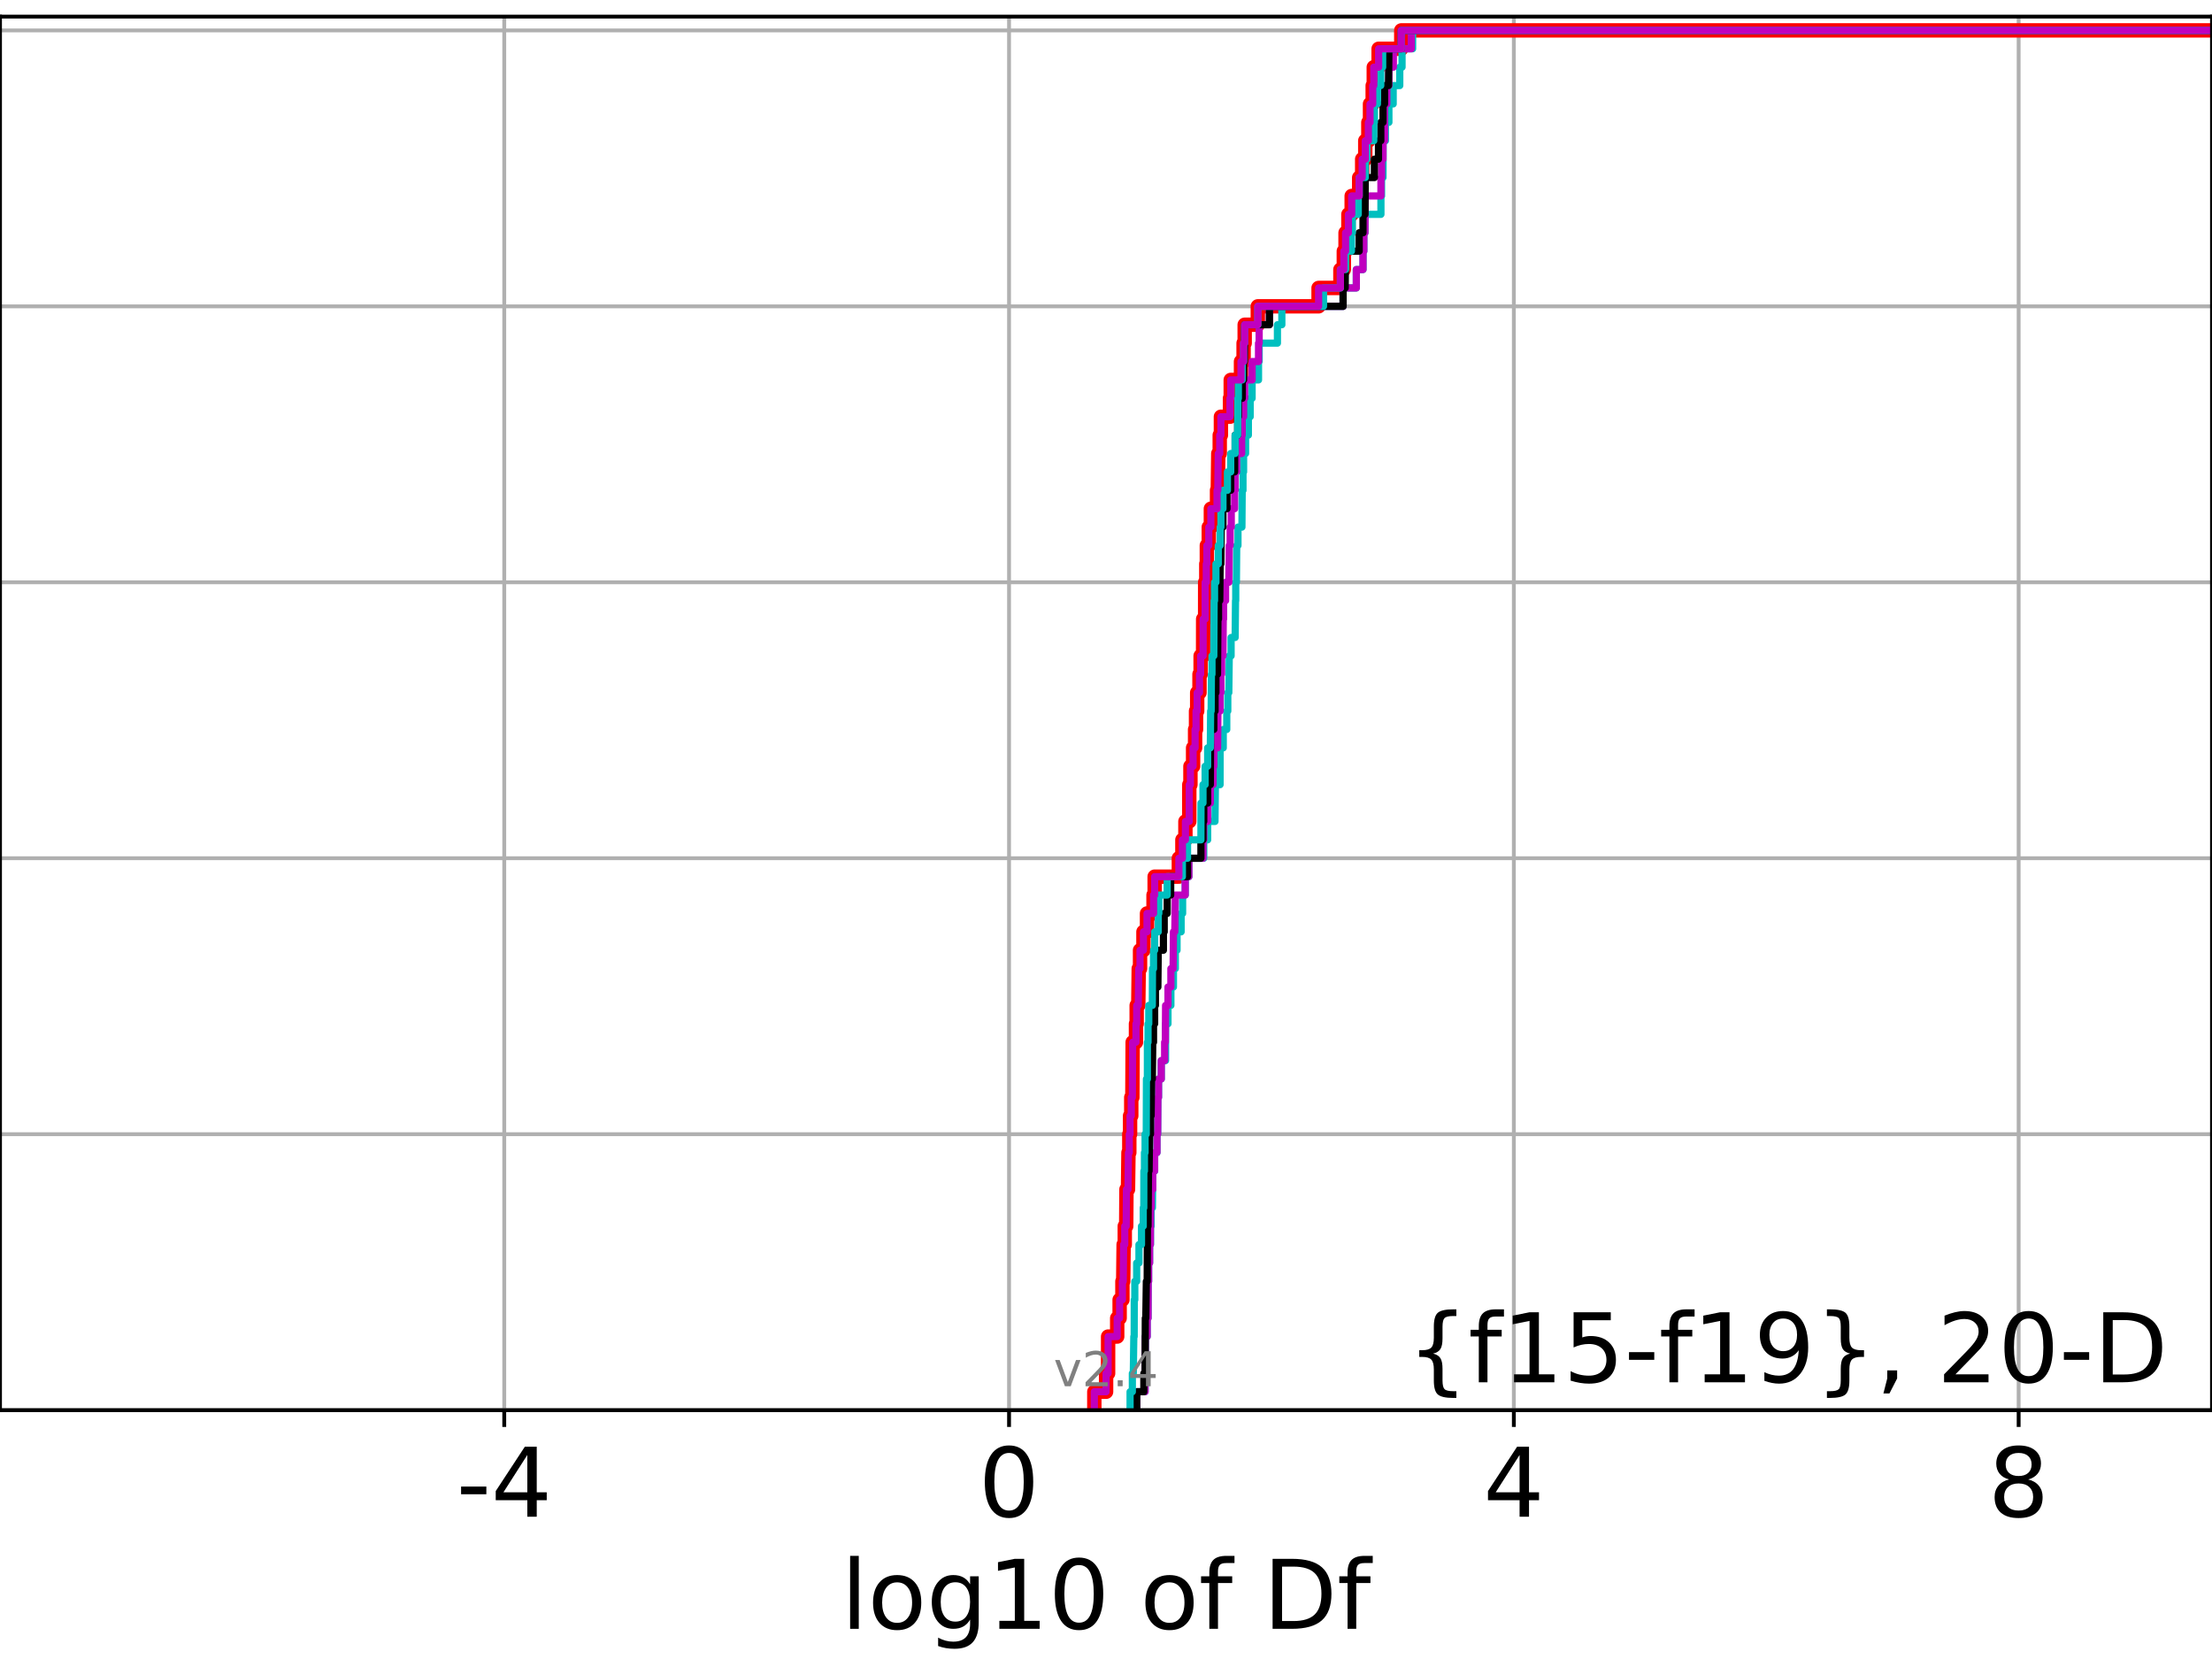 <?xml version="1.0" encoding="utf-8" standalone="no"?>
<!DOCTYPE svg PUBLIC "-//W3C//DTD SVG 1.1//EN"
  "http://www.w3.org/Graphics/SVG/1.1/DTD/svg11.dtd">
<!-- Created with matplotlib (https://matplotlib.org/) -->
<svg height="345.6pt" version="1.1" viewBox="0 0 460.8 345.6" width="460.8pt" xmlns="http://www.w3.org/2000/svg" xmlns:xlink="http://www.w3.org/1999/xlink">
 <defs>
  <style type="text/css">
*{stroke-linecap:butt;stroke-linejoin:round;}
  </style>
 </defs>
 <g id="figure_1">
  <g id="patch_1">
   <path d="M 0 345.6 
L 460.8 345.6 
L 460.8 0 
L 0 0 
z
" style="fill:#ffffff;"/>
  </g>
  <g id="axes_1">
   <g id="patch_2">
    <path d="M 0 293.76 
L 460.8 293.76 
L 460.8 3.456 
L 0 3.456 
z
" style="fill:#ffffff;"/>
   </g>
   <g id="matplotlib.axis_1">
    <g id="xtick_1">
     <g id="line2d_1">
      <path clip-path="url(#p55549464df)" d="M 105.045 293.76 
L 105.045 3.456 
" style="fill:none;stroke:#b0b0b0;stroke-linecap:square;stroke-width:0.8;"/>
     </g>
     <g id="line2d_2">
      <defs>
       <path d="M 0 0 
L 0 3.5 
" id="m885dbdbe79" style="stroke:#000000;stroke-width:0.8;"/>
      </defs>
      <g>
       <use style="stroke:#000000;stroke-width:0.8;" x="105.045" xlink:href="#m885dbdbe79" y="293.76"/>
      </g>
     </g>
     <g id="text_1">
      <!-- -4 -->
      <defs>
       <path d="M 4.891 31.391 
L 31.203 31.391 
L 31.203 23.391 
L 4.891 23.391 
z
" id="DejaVuSans-45"/>
       <path d="M 37.797 64.312 
L 12.891 25.391 
L 37.797 25.391 
z
M 35.203 72.906 
L 47.609 72.906 
L 47.609 25.391 
L 58.016 25.391 
L 58.016 17.188 
L 47.609 17.188 
L 47.609 0 
L 37.797 0 
L 37.797 17.188 
L 4.891 17.188 
L 4.891 26.703 
z
" id="DejaVuSans-52"/>
      </defs>
      <g transform="translate(95.075 315.957)scale(0.2 -0.2)">
       <use xlink:href="#DejaVuSans-45"/>
       <use x="36.084" xlink:href="#DejaVuSans-52"/>
      </g>
     </g>
    </g>
    <g id="xtick_2">
     <g id="line2d_3">
      <path clip-path="url(#p55549464df)" d="M 210.203 293.76 
L 210.203 3.456 
" style="fill:none;stroke:#b0b0b0;stroke-linecap:square;stroke-width:0.8;"/>
     </g>
     <g id="line2d_4">
      <g>
       <use style="stroke:#000000;stroke-width:0.8;" x="210.203" xlink:href="#m885dbdbe79" y="293.76"/>
      </g>
     </g>
     <g id="text_2">
      <!-- 0 -->
      <defs>
       <path d="M 31.781 66.406 
Q 24.172 66.406 20.328 58.906 
Q 16.5 51.422 16.5 36.375 
Q 16.5 21.391 20.328 13.891 
Q 24.172 6.391 31.781 6.391 
Q 39.453 6.391 43.281 13.891 
Q 47.125 21.391 47.125 36.375 
Q 47.125 51.422 43.281 58.906 
Q 39.453 66.406 31.781 66.406 
z
M 31.781 74.219 
Q 44.047 74.219 50.516 64.516 
Q 56.984 54.828 56.984 36.375 
Q 56.984 17.969 50.516 8.266 
Q 44.047 -1.422 31.781 -1.422 
Q 19.531 -1.422 13.062 8.266 
Q 6.594 17.969 6.594 36.375 
Q 6.594 54.828 13.062 64.516 
Q 19.531 74.219 31.781 74.219 
z
" id="DejaVuSans-48"/>
      </defs>
      <g transform="translate(203.841 315.957)scale(0.2 -0.2)">
       <use xlink:href="#DejaVuSans-48"/>
      </g>
     </g>
    </g>
    <g id="xtick_3">
     <g id="line2d_5">
      <path clip-path="url(#p55549464df)" d="M 315.362 293.76 
L 315.362 3.456 
" style="fill:none;stroke:#b0b0b0;stroke-linecap:square;stroke-width:0.8;"/>
     </g>
     <g id="line2d_6">
      <g>
       <use style="stroke:#000000;stroke-width:0.8;" x="315.362" xlink:href="#m885dbdbe79" y="293.76"/>
      </g>
     </g>
     <g id="text_3">
      <!-- 4 -->
      <g transform="translate(308.999 315.957)scale(0.2 -0.2)">
       <use xlink:href="#DejaVuSans-52"/>
      </g>
     </g>
    </g>
    <g id="xtick_4">
     <g id="line2d_7">
      <path clip-path="url(#p55549464df)" d="M 420.52 293.76 
L 420.52 3.456 
" style="fill:none;stroke:#b0b0b0;stroke-linecap:square;stroke-width:0.8;"/>
     </g>
     <g id="line2d_8">
      <g>
       <use style="stroke:#000000;stroke-width:0.8;" x="420.52" xlink:href="#m885dbdbe79" y="293.76"/>
      </g>
     </g>
     <g id="text_4">
      <!-- 8 -->
      <defs>
       <path d="M 31.781 34.625 
Q 24.75 34.625 20.719 30.859 
Q 16.703 27.094 16.703 20.516 
Q 16.703 13.922 20.719 10.156 
Q 24.75 6.391 31.781 6.391 
Q 38.812 6.391 42.859 10.172 
Q 46.922 13.969 46.922 20.516 
Q 46.922 27.094 42.891 30.859 
Q 38.875 34.625 31.781 34.625 
z
M 21.922 38.812 
Q 15.578 40.375 12.031 44.719 
Q 8.5 49.078 8.5 55.328 
Q 8.5 64.062 14.719 69.141 
Q 20.953 74.219 31.781 74.219 
Q 42.672 74.219 48.875 69.141 
Q 55.078 64.062 55.078 55.328 
Q 55.078 49.078 51.531 44.719 
Q 48 40.375 41.703 38.812 
Q 48.828 37.156 52.797 32.312 
Q 56.781 27.484 56.781 20.516 
Q 56.781 9.906 50.312 4.234 
Q 43.844 -1.422 31.781 -1.422 
Q 19.734 -1.422 13.25 4.234 
Q 6.781 9.906 6.781 20.516 
Q 6.781 27.484 10.781 32.312 
Q 14.797 37.156 21.922 38.812 
z
M 18.312 54.391 
Q 18.312 48.734 21.844 45.562 
Q 25.391 42.391 31.781 42.391 
Q 38.141 42.391 41.719 45.562 
Q 45.312 48.734 45.312 54.391 
Q 45.312 60.062 41.719 63.234 
Q 38.141 66.406 31.781 66.406 
Q 25.391 66.406 21.844 63.234 
Q 18.312 60.062 18.312 54.391 
z
" id="DejaVuSans-56"/>
      </defs>
      <g transform="translate(414.158 315.957)scale(0.2 -0.2)">
       <use xlink:href="#DejaVuSans-56"/>
      </g>
     </g>
    </g>
    <g id="text_5">
     <!-- log10 of Df -->
     <defs>
      <path d="M 9.422 75.984 
L 18.406 75.984 
L 18.406 0 
L 9.422 0 
z
" id="DejaVuSans-108"/>
      <path d="M 30.609 48.391 
Q 23.391 48.391 19.188 42.75 
Q 14.984 37.109 14.984 27.297 
Q 14.984 17.484 19.156 11.844 
Q 23.344 6.203 30.609 6.203 
Q 37.797 6.203 41.984 11.859 
Q 46.188 17.531 46.188 27.297 
Q 46.188 37.016 41.984 42.703 
Q 37.797 48.391 30.609 48.391 
z
M 30.609 56 
Q 42.328 56 49.016 48.375 
Q 55.719 40.766 55.719 27.297 
Q 55.719 13.875 49.016 6.219 
Q 42.328 -1.422 30.609 -1.422 
Q 18.844 -1.422 12.172 6.219 
Q 5.516 13.875 5.516 27.297 
Q 5.516 40.766 12.172 48.375 
Q 18.844 56 30.609 56 
z
" id="DejaVuSans-111"/>
      <path d="M 45.406 27.984 
Q 45.406 37.75 41.375 43.109 
Q 37.359 48.484 30.078 48.484 
Q 22.859 48.484 18.828 43.109 
Q 14.797 37.75 14.797 27.984 
Q 14.797 18.266 18.828 12.891 
Q 22.859 7.516 30.078 7.516 
Q 37.359 7.516 41.375 12.891 
Q 45.406 18.266 45.406 27.984 
z
M 54.391 6.781 
Q 54.391 -7.172 48.188 -13.984 
Q 42 -20.797 29.203 -20.797 
Q 24.469 -20.797 20.266 -20.094 
Q 16.062 -19.391 12.109 -17.922 
L 12.109 -9.188 
Q 16.062 -11.328 19.922 -12.344 
Q 23.781 -13.375 27.781 -13.375 
Q 36.625 -13.375 41.016 -8.766 
Q 45.406 -4.156 45.406 5.172 
L 45.406 9.625 
Q 42.625 4.781 38.281 2.391 
Q 33.938 0 27.875 0 
Q 17.828 0 11.672 7.656 
Q 5.516 15.328 5.516 27.984 
Q 5.516 40.672 11.672 48.328 
Q 17.828 56 27.875 56 
Q 33.938 56 38.281 53.609 
Q 42.625 51.219 45.406 46.391 
L 45.406 54.688 
L 54.391 54.688 
z
" id="DejaVuSans-103"/>
      <path d="M 12.406 8.297 
L 28.516 8.297 
L 28.516 63.922 
L 10.984 60.406 
L 10.984 69.391 
L 28.422 72.906 
L 38.281 72.906 
L 38.281 8.297 
L 54.391 8.297 
L 54.391 0 
L 12.406 0 
z
" id="DejaVuSans-49"/>
      <path id="DejaVuSans-32"/>
      <path d="M 37.109 75.984 
L 37.109 68.5 
L 28.516 68.5 
Q 23.688 68.5 21.797 66.547 
Q 19.922 64.594 19.922 59.516 
L 19.922 54.688 
L 34.719 54.688 
L 34.719 47.703 
L 19.922 47.703 
L 19.922 0 
L 10.891 0 
L 10.891 47.703 
L 2.297 47.703 
L 2.297 54.688 
L 10.891 54.688 
L 10.891 58.5 
Q 10.891 67.625 15.141 71.797 
Q 19.391 75.984 28.609 75.984 
z
" id="DejaVuSans-102"/>
      <path d="M 19.672 64.797 
L 19.672 8.109 
L 31.594 8.109 
Q 46.688 8.109 53.688 14.938 
Q 60.688 21.781 60.688 36.531 
Q 60.688 51.172 53.688 57.984 
Q 46.688 64.797 31.594 64.797 
z
M 9.812 72.906 
L 30.078 72.906 
Q 51.266 72.906 61.172 64.094 
Q 71.094 55.281 71.094 36.531 
Q 71.094 17.672 61.125 8.828 
Q 51.172 0 30.078 0 
L 9.812 0 
z
" id="DejaVuSans-68"/>
     </defs>
     <g transform="translate(175.214 339.313)scale(0.2 -0.2)">
      <use xlink:href="#DejaVuSans-108"/>
      <use x="27.783" xlink:href="#DejaVuSans-111"/>
      <use x="88.965" xlink:href="#DejaVuSans-103"/>
      <use x="152.441" xlink:href="#DejaVuSans-49"/>
      <use x="216.064" xlink:href="#DejaVuSans-48"/>
      <use x="279.688" xlink:href="#DejaVuSans-32"/>
      <use x="311.475" xlink:href="#DejaVuSans-111"/>
      <use x="372.656" xlink:href="#DejaVuSans-102"/>
      <use x="407.861" xlink:href="#DejaVuSans-32"/>
      <use x="439.648" xlink:href="#DejaVuSans-68"/>
      <use x="516.65" xlink:href="#DejaVuSans-102"/>
     </g>
    </g>
   </g>
   <g id="matplotlib.axis_2">
    <g id="ytick_1">
     <g id="line2d_9">
      <path clip-path="url(#p55549464df)" d="M 0 293.76 
L 460.8 293.76 
" style="fill:none;stroke:#b0b0b0;stroke-linecap:square;stroke-width:0.8;"/>
     </g>
     <g id="line2d_10">
      <defs>
       <path d="M 0 0 
L -3.5 0 
" id="mc08db80ffa" style="stroke:#000000;stroke-width:0.8;"/>
      </defs>
      <g>
       <use style="stroke:#000000;stroke-width:0.8;" x="0" xlink:href="#mc08db80ffa" y="293.76"/>
      </g>
     </g>
    </g>
    <g id="ytick_2">
     <g id="line2d_11">
      <path clip-path="url(#p55549464df)" d="M 0 236.274 
L 460.8 236.274 
" style="fill:none;stroke:#b0b0b0;stroke-linecap:square;stroke-width:0.8;"/>
     </g>
     <g id="line2d_12">
      <g>
       <use style="stroke:#000000;stroke-width:0.8;" x="0" xlink:href="#mc08db80ffa" y="236.274"/>
      </g>
     </g>
    </g>
    <g id="ytick_3">
     <g id="line2d_13">
      <path clip-path="url(#p55549464df)" d="M 0 178.788 
L 460.8 178.788 
" style="fill:none;stroke:#b0b0b0;stroke-linecap:square;stroke-width:0.8;"/>
     </g>
     <g id="line2d_14">
      <g>
       <use style="stroke:#000000;stroke-width:0.8;" x="0" xlink:href="#mc08db80ffa" y="178.788"/>
      </g>
     </g>
    </g>
    <g id="ytick_4">
     <g id="line2d_15">
      <path clip-path="url(#p55549464df)" d="M 0 121.302 
L 460.8 121.302 
" style="fill:none;stroke:#b0b0b0;stroke-linecap:square;stroke-width:0.8;"/>
     </g>
     <g id="line2d_16">
      <g>
       <use style="stroke:#000000;stroke-width:0.8;" x="0" xlink:href="#mc08db80ffa" y="121.302"/>
      </g>
     </g>
    </g>
    <g id="ytick_5">
     <g id="line2d_17">
      <path clip-path="url(#p55549464df)" d="M 0 63.816 
L 460.8 63.816 
" style="fill:none;stroke:#b0b0b0;stroke-linecap:square;stroke-width:0.8;"/>
     </g>
     <g id="line2d_18">
      <g>
       <use style="stroke:#000000;stroke-width:0.8;" x="0" xlink:href="#mc08db80ffa" y="63.816"/>
      </g>
     </g>
    </g>
    <g id="ytick_6">
     <g id="line2d_19">
      <path clip-path="url(#p55549464df)" d="M 0 6.33 
L 460.8 6.33 
" style="fill:none;stroke:#b0b0b0;stroke-linecap:square;stroke-width:0.8;"/>
     </g>
     <g id="line2d_20">
      <g>
       <use style="stroke:#000000;stroke-width:0.8;" x="0" xlink:href="#mc08db80ffa" y="6.33"/>
      </g>
     </g>
    </g>
   </g>
   <g id="line2d_21">
    <path clip-path="url(#p55549464df)" d="M 227.967 293.76 
L 227.967 289.928 
L 230.419 289.928 
L 230.419 286.095 
L 230.838 286.095 
L 230.842 278.43 
L 232.732 278.43 
L 232.732 274.598 
L 233.24 274.598 
L 233.24 270.766 
L 233.82 270.766 
L 233.82 266.933 
L 233.986 266.933 
L 234.073 259.268 
L 234.309 259.268 
L 234.309 255.436 
L 234.607 255.436 
L 234.661 247.771 
L 234.984 247.771 
L 235.081 240.106 
L 235.256 240.106 
L 235.256 236.274 
L 235.415 236.274 
L 235.415 232.442 
L 235.662 232.442 
L 235.662 228.609 
L 235.89 228.609 
L 235.955 217.112 
L 236.645 217.112 
L 236.645 213.28 
L 236.791 213.28 
L 236.791 209.447 
L 237.125 209.447 
L 237.22 201.782 
L 237.491 201.782 
L 237.491 197.95 
L 238.201 197.95 
L 238.201 194.118 
L 238.944 194.118 
L 238.944 190.285 
L 240.302 190.285 
L 240.302 186.453 
L 240.535 186.453 
L 240.535 182.621 
L 245.577 182.621 
L 245.577 178.788 
L 246.314 178.788 
L 246.314 174.956 
L 246.944 174.956 
L 246.944 171.123 
L 247.746 171.123 
L 247.754 163.459 
L 247.99 163.459 
L 247.99 159.626 
L 248.545 159.626 
L 248.545 155.794 
L 248.96 155.794 
L 248.96 151.961 
L 249.156 151.961 
L 249.156 148.129 
L 249.394 148.129 
L 249.394 144.297 
L 249.877 144.297 
L 249.877 140.464 
L 250.111 140.464 
L 250.111 136.632 
L 250.628 136.632 
L 250.639 128.967 
L 251.05 128.967 
L 251.057 121.302 
L 251.292 121.302 
L 251.292 117.47 
L 251.406 117.47 
L 251.406 113.637 
L 251.813 113.637 
L 251.813 109.805 
L 252.247 109.805 
L 252.247 105.973 
L 253.531 105.973 
L 253.531 102.14 
L 253.691 102.14 
L 253.793 94.475 
L 254.093 94.475 
L 254.093 90.643 
L 254.339 90.643 
L 254.339 86.811 
L 256.229 86.811 
L 256.229 82.978 
L 256.384 82.978 
L 256.384 79.146 
L 258.524 79.146 
L 258.524 75.313 
L 259.064 75.313 
L 259.064 71.481 
L 259.29 71.481 
L 259.29 67.649 
L 262.026 67.649 
L 262.026 63.816 
L 274.685 63.816 
L 274.685 59.984 
L 279.232 59.984 
L 279.232 56.151 
L 279.941 56.151 
L 279.941 52.319 
L 280.303 52.319 
L 280.303 48.487 
L 280.898 48.487 
L 280.898 44.654 
L 281.58 44.654 
L 281.58 40.822 
L 283.145 40.822 
L 283.145 36.989 
L 283.767 36.989 
L 283.767 33.157 
L 284.41 33.157 
L 284.41 29.325 
L 285.053 29.325 
L 285.053 25.492 
L 285.397 25.492 
L 285.397 21.66 
L 285.959 21.66 
L 285.959 17.827 
L 286.183 17.827 
L 286.183 13.995 
L 287.192 13.995 
L 287.192 10.163 
L 291.912 10.163 
L 291.912 6.33 
L 291.912 6.33 
L 460.8 6.33 
L 460.8 6.33 
" style="fill:none;stroke:#ff0000;stroke-linecap:square;stroke-width:3;"/>
   </g>
   <g id="line2d_22">
    <path clip-path="url(#p55549464df)" d="M 236.802 293.76 
L 236.802 289.928 
L 238.543 289.928 
L 238.588 278.43 
L 238.98 278.43 
L 238.98 274.598 
L 239.159 274.598 
L 239.187 266.933 
L 239.278 266.933 
L 239.278 263.101 
L 239.48 263.101 
L 239.48 259.268 
L 239.671 259.268 
L 239.671 255.436 
L 239.801 255.436 
L 239.801 251.604 
L 240.071 251.604 
L 240.143 243.939 
L 240.533 243.939 
L 240.533 240.106 
L 241.019 240.106 
L 241.019 236.274 
L 241.162 236.274 
L 241.208 228.609 
L 241.341 228.609 
L 241.341 224.777 
L 241.913 224.777 
L 241.913 220.944 
L 242.809 220.944 
L 242.813 213.28 
L 243.311 213.28 
L 243.311 209.447 
L 243.916 209.447 
L 243.916 205.615 
L 244.45 205.615 
L 244.45 201.782 
L 244.843 201.782 
L 244.843 197.95 
L 245.199 197.95 
L 245.199 194.118 
L 246.05 194.118 
L 246.05 190.285 
L 246.362 190.285 
L 246.362 186.453 
L 246.904 186.453 
L 246.904 182.621 
L 247.67 182.621 
L 247.67 178.788 
L 250.766 178.788 
L 250.766 174.956 
L 251.577 174.956 
L 251.577 171.123 
L 253.104 171.123 
L 253.19 163.459 
L 254.166 163.459 
L 254.174 155.794 
L 254.827 155.794 
L 254.827 151.961 
L 255.556 151.961 
L 255.556 148.129 
L 255.771 148.129 
L 255.771 144.297 
L 255.985 144.297 
L 256.075 136.632 
L 256.459 136.632 
L 256.459 132.799 
L 257.305 132.799 
L 257.381 125.135 
L 257.426 125.135 
L 257.426 121.302 
L 257.564 121.302 
L 257.63 113.637 
L 257.894 113.637 
L 257.894 109.805 
L 258.716 109.805 
L 258.776 102.14 
L 258.937 102.14 
L 258.937 98.308 
L 259.064 98.308 
L 259.064 94.475 
L 259.478 94.475 
L 259.478 90.643 
L 260.06 90.643 
L 260.06 86.811 
L 260.436 86.811 
L 260.436 82.978 
L 260.838 82.978 
L 260.838 79.146 
L 262.173 79.146 
L 262.173 75.313 
L 262.307 75.313 
L 262.307 71.481 
L 266.113 71.481 
L 266.113 67.649 
L 267.032 67.649 
L 267.032 63.816 
L 279.79 63.816 
L 279.79 59.984 
L 282.545 59.984 
L 282.545 56.151 
L 283.941 56.151 
L 283.941 52.319 
L 284.114 52.319 
L 284.114 48.487 
L 284.351 48.487 
L 284.351 44.654 
L 287.673 44.654 
L 287.673 40.822 
L 287.805 40.822 
L 287.805 36.989 
L 288.105 36.989 
L 288.133 29.325 
L 288.612 29.325 
L 288.612 25.492 
L 289.336 25.492 
L 289.336 21.66 
L 290.226 21.66 
L 290.226 17.827 
L 291.598 17.827 
L 291.598 13.995 
L 292.073 13.995 
L 292.073 10.163 
L 294.276 10.163 
L 294.276 6.33 
L 294.276 6.33 
L 460.8 6.33 
L 460.8 6.33 
" style="fill:none;stroke:#00bfbf;stroke-linecap:square;stroke-width:1.5;"/>
   </g>
   <g id="line2d_23">
    <path clip-path="url(#p55549464df)" d="M 236.802 293.76 
L 236.802 289.928 
L 238.543 289.928 
L 238.588 278.43 
L 238.98 278.43 
L 238.98 274.598 
L 239.159 274.598 
L 239.187 266.933 
L 239.278 266.933 
L 239.278 263.101 
L 239.48 263.101 
L 239.48 259.268 
L 239.639 259.268 
L 239.671 251.604 
L 239.801 251.604 
L 239.801 247.771 
L 240.143 247.771 
L 240.143 243.939 
L 240.533 243.939 
L 240.533 240.106 
L 241.019 240.106 
L 241.019 236.274 
L 241.162 236.274 
L 241.208 228.609 
L 241.341 228.609 
L 241.341 224.777 
L 241.913 224.777 
L 241.913 220.944 
L 242.612 220.944 
L 242.612 217.112 
L 242.756 217.112 
L 242.813 209.447 
L 243.311 209.447 
L 243.311 205.615 
L 243.916 205.615 
L 243.916 201.782 
L 244.377 201.782 
L 244.45 194.118 
L 244.733 194.118 
L 244.843 186.453 
L 246.904 186.453 
L 246.904 182.621 
L 247.67 182.621 
L 247.67 178.788 
L 250.605 178.788 
L 250.605 174.956 
L 250.766 174.956 
L 250.766 171.123 
L 251.577 171.123 
L 251.577 167.291 
L 252.132 167.291 
L 252.132 163.459 
L 252.708 163.459 
L 252.708 159.626 
L 252.863 159.626 
L 252.863 155.794 
L 253.643 155.794 
L 253.722 148.129 
L 254.166 148.129 
L 254.166 144.297 
L 254.339 144.297 
L 254.339 140.464 
L 254.485 140.464 
L 254.485 136.632 
L 254.768 136.632 
L 254.827 128.967 
L 254.895 128.967 
L 254.895 125.135 
L 255.308 125.135 
L 255.308 121.302 
L 255.985 121.302 
L 256.075 113.637 
L 256.265 113.637 
L 256.265 109.805 
L 256.494 109.805 
L 256.494 105.973 
L 257.192 105.973 
L 257.192 102.14 
L 257.305 102.14 
L 257.305 98.308 
L 257.616 98.308 
L 257.616 94.475 
L 258.656 94.475 
L 258.656 90.643 
L 258.776 90.643 
L 258.776 86.811 
L 259.064 86.811 
L 259.064 82.978 
L 259.29 82.978 
L 259.29 79.146 
L 260.838 79.146 
L 260.838 75.313 
L 262.173 75.313 
L 262.173 71.481 
L 262.307 71.481 
L 262.307 67.649 
L 264.45 67.649 
L 264.45 63.816 
L 279.79 63.816 
L 279.79 59.984 
L 282.545 59.984 
L 282.545 56.151 
L 283.941 56.151 
L 283.941 52.319 
L 284.114 52.319 
L 284.114 48.487 
L 284.351 48.487 
L 284.41 40.822 
L 287.673 40.822 
L 287.673 36.989 
L 287.805 36.989 
L 287.805 33.157 
L 288.105 33.157 
L 288.105 29.325 
L 288.425 29.325 
L 288.427 21.66 
L 288.9 21.66 
L 288.9 17.827 
L 289.336 17.827 
L 289.336 13.995 
L 290.263 13.995 
L 290.263 10.163 
L 293.991 10.163 
L 293.991 6.33 
L 293.991 6.33 
L 460.8 6.33 
L 460.8 6.33 
" style="fill:none;stroke:#bf00bf;stroke-linecap:square;stroke-width:1.5;"/>
   </g>
   <g id="line2d_24">
    <path clip-path="url(#p55549464df)" d="M 236.802 293.76 
L 236.802 289.928 
L 238.284 289.928 
L 238.284 286.095 
L 238.543 286.095 
L 238.588 274.598 
L 238.692 274.598 
L 238.803 266.933 
L 238.98 266.933 
L 239.027 255.436 
L 239.159 255.436 
L 239.256 243.939 
L 239.378 243.939 
L 239.48 236.274 
L 239.671 236.274 
L 239.671 232.442 
L 239.801 232.442 
L 239.889 224.777 
L 240.054 224.777 
L 240.143 217.112 
L 240.302 217.112 
L 240.302 213.28 
L 240.535 213.28 
L 240.535 209.447 
L 240.699 209.447 
L 240.699 205.615 
L 241.208 205.615 
L 241.287 197.95 
L 242.361 197.95 
L 242.361 194.118 
L 242.528 194.118 
L 242.528 190.285 
L 243.15 190.285 
L 243.15 186.453 
L 243.876 186.453 
L 243.876 182.621 
L 247.386 182.621 
L 247.386 178.788 
L 250.173 178.788 
L 250.173 174.956 
L 250.605 174.956 
L 250.605 171.123 
L 250.766 171.123 
L 250.766 167.291 
L 251.577 167.291 
L 251.577 163.459 
L 252.132 163.459 
L 252.199 151.961 
L 252.863 151.961 
L 252.863 148.129 
L 253.12 148.129 
L 253.12 144.297 
L 253.305 144.297 
L 253.305 140.464 
L 253.633 140.464 
L 253.722 128.967 
L 253.841 128.967 
L 253.841 125.135 
L 254.097 125.135 
L 254.184 117.47 
L 254.339 117.47 
L 254.407 109.805 
L 254.768 109.805 
L 254.768 105.973 
L 255.605 105.973 
L 255.605 102.14 
L 256.384 102.14 
L 256.384 98.308 
L 257.192 98.308 
L 257.192 94.475 
L 257.305 94.475 
L 257.305 90.643 
L 257.831 90.643 
L 257.831 86.811 
L 257.973 86.811 
L 257.973 82.978 
L 258.776 82.978 
L 258.776 79.146 
L 259.064 79.146 
L 259.064 75.313 
L 259.225 75.313 
L 259.29 67.649 
L 264.45 67.649 
L 264.45 63.816 
L 279.79 63.816 
L 279.79 59.984 
L 280.23 59.984 
L 280.303 52.319 
L 283.145 52.319 
L 283.145 48.487 
L 283.941 48.487 
L 283.941 44.654 
L 284.351 44.654 
L 284.41 36.989 
L 286.314 36.989 
L 286.314 33.157 
L 287.161 33.157 
L 287.161 29.325 
L 287.647 29.325 
L 287.647 25.492 
L 288.105 25.492 
L 288.105 21.66 
L 288.425 21.66 
L 288.425 17.827 
L 289.252 17.827 
L 289.336 10.163 
L 291.912 10.163 
L 291.912 6.33 
L 291.912 6.33 
L 460.8 6.33 
L 460.8 6.33 
" style="fill:none;stroke:#000000;stroke-linecap:square;stroke-width:1.5;"/>
   </g>
   <g id="line2d_25">
    <path clip-path="url(#p55549464df)" d="M 235.415 293.76 
L 235.415 289.928 
L 235.89 289.928 
L 235.89 286.095 
L 236.089 286.095 
L 236.195 278.43 
L 236.272 278.43 
L 236.289 270.766 
L 236.402 270.766 
L 236.402 266.933 
L 236.791 266.933 
L 236.791 263.101 
L 237.266 263.101 
L 237.266 259.268 
L 237.797 259.268 
L 237.797 255.436 
L 238.159 255.436 
L 238.159 251.604 
L 238.274 251.604 
L 238.284 243.939 
L 238.411 243.939 
L 238.411 240.106 
L 238.543 240.106 
L 238.543 236.274 
L 238.788 236.274 
L 238.825 224.777 
L 239.022 224.777 
L 239.027 217.112 
L 239.159 217.112 
L 239.159 213.28 
L 239.31 213.28 
L 239.31 209.447 
L 240.054 209.447 
L 240.086 201.782 
L 240.302 201.782 
L 240.302 197.95 
L 240.535 197.95 
L 240.535 194.118 
L 241.284 194.118 
L 241.284 190.285 
L 241.408 190.285 
L 241.408 186.453 
L 243.15 186.453 
L 243.15 182.621 
L 246.314 182.621 
L 246.314 178.788 
L 247.386 178.788 
L 247.386 174.956 
L 250.173 174.956 
L 250.194 167.291 
L 250.605 167.291 
L 250.605 163.459 
L 251.05 163.459 
L 251.05 159.626 
L 251.577 159.626 
L 251.577 155.794 
L 252.132 155.794 
L 252.199 148.129 
L 252.309 148.129 
L 252.363 140.464 
L 252.478 140.464 
L 252.478 136.632 
L 252.862 136.632 
L 252.925 125.135 
L 253.013 125.135 
L 253.013 121.302 
L 253.305 121.302 
L 253.305 117.47 
L 253.793 117.47 
L 253.793 113.637 
L 254.184 113.637 
L 254.184 109.805 
L 254.339 109.805 
L 254.339 105.973 
L 254.768 105.973 
L 254.768 102.14 
L 255.697 102.14 
L 255.697 98.308 
L 256.384 98.308 
L 256.384 94.475 
L 257.305 94.475 
L 257.305 90.643 
L 257.831 90.643 
L 257.863 82.978 
L 257.973 82.978 
L 257.973 79.146 
L 258.776 79.146 
L 258.776 75.313 
L 259.064 75.313 
L 259.064 71.481 
L 259.29 71.481 
L 259.29 67.649 
L 262.026 67.649 
L 262.026 63.816 
L 275.714 63.816 
L 275.714 59.984 
L 279.232 59.984 
L 279.232 56.151 
L 280.303 56.151 
L 280.303 52.319 
L 281.532 52.319 
L 281.532 48.487 
L 281.72 48.487 
L 281.72 44.654 
L 282.953 44.654 
L 282.953 40.822 
L 283.145 40.822 
L 283.145 36.989 
L 284.41 36.989 
L 284.41 33.157 
L 284.757 33.157 
L 284.757 29.325 
L 286.183 29.325 
L 286.183 25.492 
L 286.314 25.492 
L 286.314 21.66 
L 286.952 21.66 
L 286.952 17.827 
L 287.64 17.827 
L 287.64 13.995 
L 288.039 13.995 
L 288.039 10.163 
L 291.912 10.163 
L 291.912 6.33 
L 291.912 6.33 
L 460.8 6.33 
L 460.8 6.33 
" style="fill:none;stroke:#00bfbf;stroke-linecap:square;stroke-width:1.5;"/>
   </g>
   <g id="line2d_26">
    <path clip-path="url(#p55549464df)" d="M 227.967 293.76 
L 227.967 289.928 
L 230.419 289.928 
L 230.419 286.095 
L 230.838 286.095 
L 230.842 278.43 
L 232.732 278.43 
L 232.732 274.598 
L 233.24 274.598 
L 233.24 270.766 
L 233.82 270.766 
L 233.82 266.933 
L 233.986 266.933 
L 234.073 259.268 
L 234.309 259.268 
L 234.309 255.436 
L 234.607 255.436 
L 234.661 247.771 
L 234.984 247.771 
L 235.081 240.106 
L 235.256 240.106 
L 235.256 236.274 
L 235.415 236.274 
L 235.415 232.442 
L 235.662 232.442 
L 235.662 228.609 
L 235.89 228.609 
L 235.955 217.112 
L 236.645 217.112 
L 236.645 213.28 
L 236.791 213.28 
L 236.791 209.447 
L 237.125 209.447 
L 237.22 201.782 
L 237.491 201.782 
L 237.491 197.95 
L 238.201 197.95 
L 238.201 194.118 
L 238.944 194.118 
L 238.944 190.285 
L 240.302 190.285 
L 240.302 186.453 
L 240.535 186.453 
L 240.535 182.621 
L 245.577 182.621 
L 245.577 178.788 
L 246.314 178.788 
L 246.314 174.956 
L 246.944 174.956 
L 246.944 171.123 
L 247.746 171.123 
L 247.754 163.459 
L 247.99 163.459 
L 247.99 159.626 
L 248.545 159.626 
L 248.545 155.794 
L 248.96 155.794 
L 248.96 151.961 
L 249.156 151.961 
L 249.156 148.129 
L 249.394 148.129 
L 249.394 144.297 
L 249.877 144.297 
L 249.877 140.464 
L 250.111 140.464 
L 250.111 136.632 
L 250.628 136.632 
L 250.639 128.967 
L 251.05 128.967 
L 251.057 121.302 
L 251.292 121.302 
L 251.292 117.47 
L 251.406 117.47 
L 251.406 113.637 
L 251.813 113.637 
L 251.813 109.805 
L 252.247 109.805 
L 252.247 105.973 
L 253.531 105.973 
L 253.531 102.14 
L 253.691 102.14 
L 253.793 94.475 
L 254.093 94.475 
L 254.093 90.643 
L 254.339 90.643 
L 254.339 86.811 
L 256.229 86.811 
L 256.229 82.978 
L 256.384 82.978 
L 256.384 79.146 
L 258.524 79.146 
L 258.524 75.313 
L 259.064 75.313 
L 259.064 71.481 
L 259.29 71.481 
L 259.29 67.649 
L 262.026 67.649 
L 262.026 63.816 
L 274.685 63.816 
L 274.685 59.984 
L 279.232 59.984 
L 279.232 56.151 
L 279.941 56.151 
L 279.941 52.319 
L 280.303 52.319 
L 280.303 48.487 
L 280.898 48.487 
L 280.898 44.654 
L 281.58 44.654 
L 281.58 40.822 
L 283.145 40.822 
L 283.145 36.989 
L 283.767 36.989 
L 283.767 33.157 
L 284.41 33.157 
L 284.41 29.325 
L 285.053 29.325 
L 285.053 25.492 
L 285.397 25.492 
L 285.397 21.66 
L 285.959 21.66 
L 285.959 17.827 
L 286.183 17.827 
L 286.183 13.995 
L 287.192 13.995 
L 287.192 10.163 
L 291.912 10.163 
L 291.912 6.33 
L 291.912 6.33 
L 460.8 6.33 
L 460.8 6.33 
" style="fill:none;stroke:#bf00bf;stroke-linecap:square;stroke-width:1.5;"/>
   </g>
   <g id="patch_3">
    <path d="M 0 293.76 
L 0 3.456 
" style="fill:none;stroke:#000000;stroke-linecap:square;stroke-linejoin:miter;stroke-width:0.8;"/>
   </g>
   <g id="patch_4">
    <path d="M 460.8 293.76 
L 460.8 3.456 
" style="fill:none;stroke:#000000;stroke-linecap:square;stroke-linejoin:miter;stroke-width:0.8;"/>
   </g>
   <g id="patch_5">
    <path d="M 0 293.76 
L 460.8 293.76 
" style="fill:none;stroke:#000000;stroke-linecap:square;stroke-linejoin:miter;stroke-width:0.8;"/>
   </g>
   <g id="patch_6">
    <path d="M 0 3.456 
L 460.8 3.456 
" style="fill:none;stroke:#000000;stroke-linecap:square;stroke-linejoin:miter;stroke-width:0.8;"/>
   </g>
   <g id="text_6">
    <!-- {f15-f19}, 20-D -->
    <defs>
     <path d="M 51.125 -9.281 
L 51.125 -16.312 
L 48.094 -16.312 
Q 35.938 -16.312 31.812 -12.688 
Q 27.688 -9.078 27.688 1.703 
L 27.688 13.375 
Q 27.688 20.75 25.047 23.578 
Q 22.406 26.422 15.484 26.422 
L 12.5 26.422 
L 12.5 33.406 
L 15.484 33.406 
Q 22.469 33.406 25.078 36.203 
Q 27.688 39.016 27.688 46.297 
L 27.688 58.016 
Q 27.688 68.797 31.812 72.391 
Q 35.938 75.984 48.094 75.984 
L 51.125 75.984 
L 51.125 69 
L 47.797 69 
Q 40.922 69 38.812 66.844 
Q 36.719 64.703 36.719 57.812 
L 36.719 45.703 
Q 36.719 38.031 34.5 34.562 
Q 32.281 31.109 26.906 29.891 
Q 32.328 28.562 34.516 25.094 
Q 36.719 21.625 36.719 14.016 
L 36.719 1.906 
Q 36.719 -4.984 38.812 -7.125 
Q 40.922 -9.281 47.797 -9.281 
z
" id="DejaVuSans-123"/>
     <path d="M 10.797 72.906 
L 49.516 72.906 
L 49.516 64.594 
L 19.828 64.594 
L 19.828 46.734 
Q 21.969 47.469 24.109 47.828 
Q 26.266 48.188 28.422 48.188 
Q 40.625 48.188 47.75 41.5 
Q 54.891 34.812 54.891 23.391 
Q 54.891 11.625 47.562 5.094 
Q 40.234 -1.422 26.906 -1.422 
Q 22.312 -1.422 17.547 -0.641 
Q 12.797 0.141 7.719 1.703 
L 7.719 11.625 
Q 12.109 9.234 16.797 8.062 
Q 21.484 6.891 26.703 6.891 
Q 35.156 6.891 40.078 11.328 
Q 45.016 15.766 45.016 23.391 
Q 45.016 31 40.078 35.438 
Q 35.156 39.891 26.703 39.891 
Q 22.75 39.891 18.812 39.016 
Q 14.891 38.141 10.797 36.281 
z
" id="DejaVuSans-53"/>
     <path d="M 10.984 1.516 
L 10.984 10.5 
Q 14.703 8.734 18.5 7.812 
Q 22.312 6.891 25.984 6.891 
Q 35.75 6.891 40.891 13.453 
Q 46.047 20.016 46.781 33.406 
Q 43.953 29.203 39.594 26.953 
Q 35.25 24.703 29.984 24.703 
Q 19.047 24.703 12.672 31.312 
Q 6.297 37.938 6.297 49.422 
Q 6.297 60.641 12.938 67.422 
Q 19.578 74.219 30.609 74.219 
Q 43.266 74.219 49.922 64.516 
Q 56.594 54.828 56.594 36.375 
Q 56.594 19.141 48.406 8.859 
Q 40.234 -1.422 26.422 -1.422 
Q 22.703 -1.422 18.891 -0.688 
Q 15.094 0.047 10.984 1.516 
z
M 30.609 32.422 
Q 37.25 32.422 41.125 36.953 
Q 45.016 41.5 45.016 49.422 
Q 45.016 57.281 41.125 61.844 
Q 37.25 66.406 30.609 66.406 
Q 23.969 66.406 20.094 61.844 
Q 16.219 57.281 16.219 49.422 
Q 16.219 41.5 20.094 36.953 
Q 23.969 32.422 30.609 32.422 
z
" id="DejaVuSans-57"/>
     <path d="M 12.5 -9.281 
L 15.922 -9.281 
Q 22.75 -9.281 24.828 -7.172 
Q 26.906 -5.078 26.906 1.906 
L 26.906 14.016 
Q 26.906 21.625 29.094 25.094 
Q 31.297 28.562 36.719 29.891 
Q 31.297 31.109 29.094 34.562 
Q 26.906 38.031 26.906 45.703 
L 26.906 57.812 
Q 26.906 64.75 24.828 66.875 
Q 22.75 69 15.922 69 
L 12.5 69 
L 12.5 75.984 
L 15.578 75.984 
Q 27.734 75.984 31.812 72.391 
Q 35.891 68.797 35.891 58.016 
L 35.891 46.297 
Q 35.891 39.016 38.516 36.203 
Q 41.156 33.406 48.094 33.406 
L 51.125 33.406 
L 51.125 26.422 
L 48.094 26.422 
Q 41.156 26.422 38.516 23.578 
Q 35.891 20.75 35.891 13.375 
L 35.891 1.703 
Q 35.891 -9.078 31.812 -12.688 
Q 27.734 -16.312 15.578 -16.312 
L 12.5 -16.312 
z
" id="DejaVuSans-125"/>
     <path d="M 11.719 12.406 
L 22.016 12.406 
L 22.016 4 
L 14.016 -11.625 
L 7.719 -11.625 
L 11.719 4 
z
" id="DejaVuSans-44"/>
     <path d="M 19.188 8.297 
L 53.609 8.297 
L 53.609 0 
L 7.328 0 
L 7.328 8.297 
Q 12.938 14.109 22.625 23.891 
Q 32.328 33.688 34.812 36.531 
Q 39.547 41.844 41.422 45.531 
Q 43.312 49.219 43.312 52.781 
Q 43.312 58.594 39.234 62.25 
Q 35.156 65.922 28.609 65.922 
Q 23.969 65.922 18.812 64.312 
Q 13.672 62.703 7.812 59.422 
L 7.812 69.391 
Q 13.766 71.781 18.938 73 
Q 24.125 74.219 28.422 74.219 
Q 39.75 74.219 46.484 68.547 
Q 53.219 62.891 53.219 53.422 
Q 53.219 48.922 51.531 44.891 
Q 49.859 40.875 45.406 35.406 
Q 44.188 33.984 37.641 27.219 
Q 31.109 20.453 19.188 8.297 
z
" id="DejaVuSans-50"/>
    </defs>
    <g transform="translate(293.159 287.954)scale(0.2 -0.2)">
     <use xlink:href="#DejaVuSans-123"/>
     <use x="63.623" xlink:href="#DejaVuSans-102"/>
     <use x="98.828" xlink:href="#DejaVuSans-49"/>
     <use x="162.451" xlink:href="#DejaVuSans-53"/>
     <use x="226.074" xlink:href="#DejaVuSans-45"/>
     <use x="262.158" xlink:href="#DejaVuSans-102"/>
     <use x="297.363" xlink:href="#DejaVuSans-49"/>
     <use x="360.986" xlink:href="#DejaVuSans-57"/>
     <use x="424.609" xlink:href="#DejaVuSans-125"/>
     <use x="488.232" xlink:href="#DejaVuSans-44"/>
     <use x="520.02" xlink:href="#DejaVuSans-32"/>
     <use x="551.807" xlink:href="#DejaVuSans-50"/>
     <use x="615.43" xlink:href="#DejaVuSans-48"/>
     <use x="679.053" xlink:href="#DejaVuSans-45"/>
     <use x="715.137" xlink:href="#DejaVuSans-68"/>
    </g>
   </g>
   <g id="text_7">
    <!-- v2.4 -->
    <defs>
     <path d="M 2.984 54.688 
L 12.5 54.688 
L 29.594 8.797 
L 46.688 54.688 
L 56.203 54.688 
L 35.688 0 
L 23.484 0 
z
" id="DejaVuSans-118"/>
     <path d="M 10.688 12.406 
L 21 12.406 
L 21 0 
L 10.688 0 
z
" id="DejaVuSans-46"/>
    </defs>
    <g style="fill:#808080;" transform="translate(219.489 288.777)scale(0.1 -0.1)">
     <use xlink:href="#DejaVuSans-118"/>
     <use x="59.18" xlink:href="#DejaVuSans-50"/>
     <use x="122.803" xlink:href="#DejaVuSans-46"/>
     <use x="154.59" xlink:href="#DejaVuSans-52"/>
    </g>
   </g>
  </g>
 </g>
 <defs>
  <clipPath id="p55549464df">
   <rect height="290.304" width="460.8" x="0" y="3.456"/>
  </clipPath>
 </defs>
</svg>
